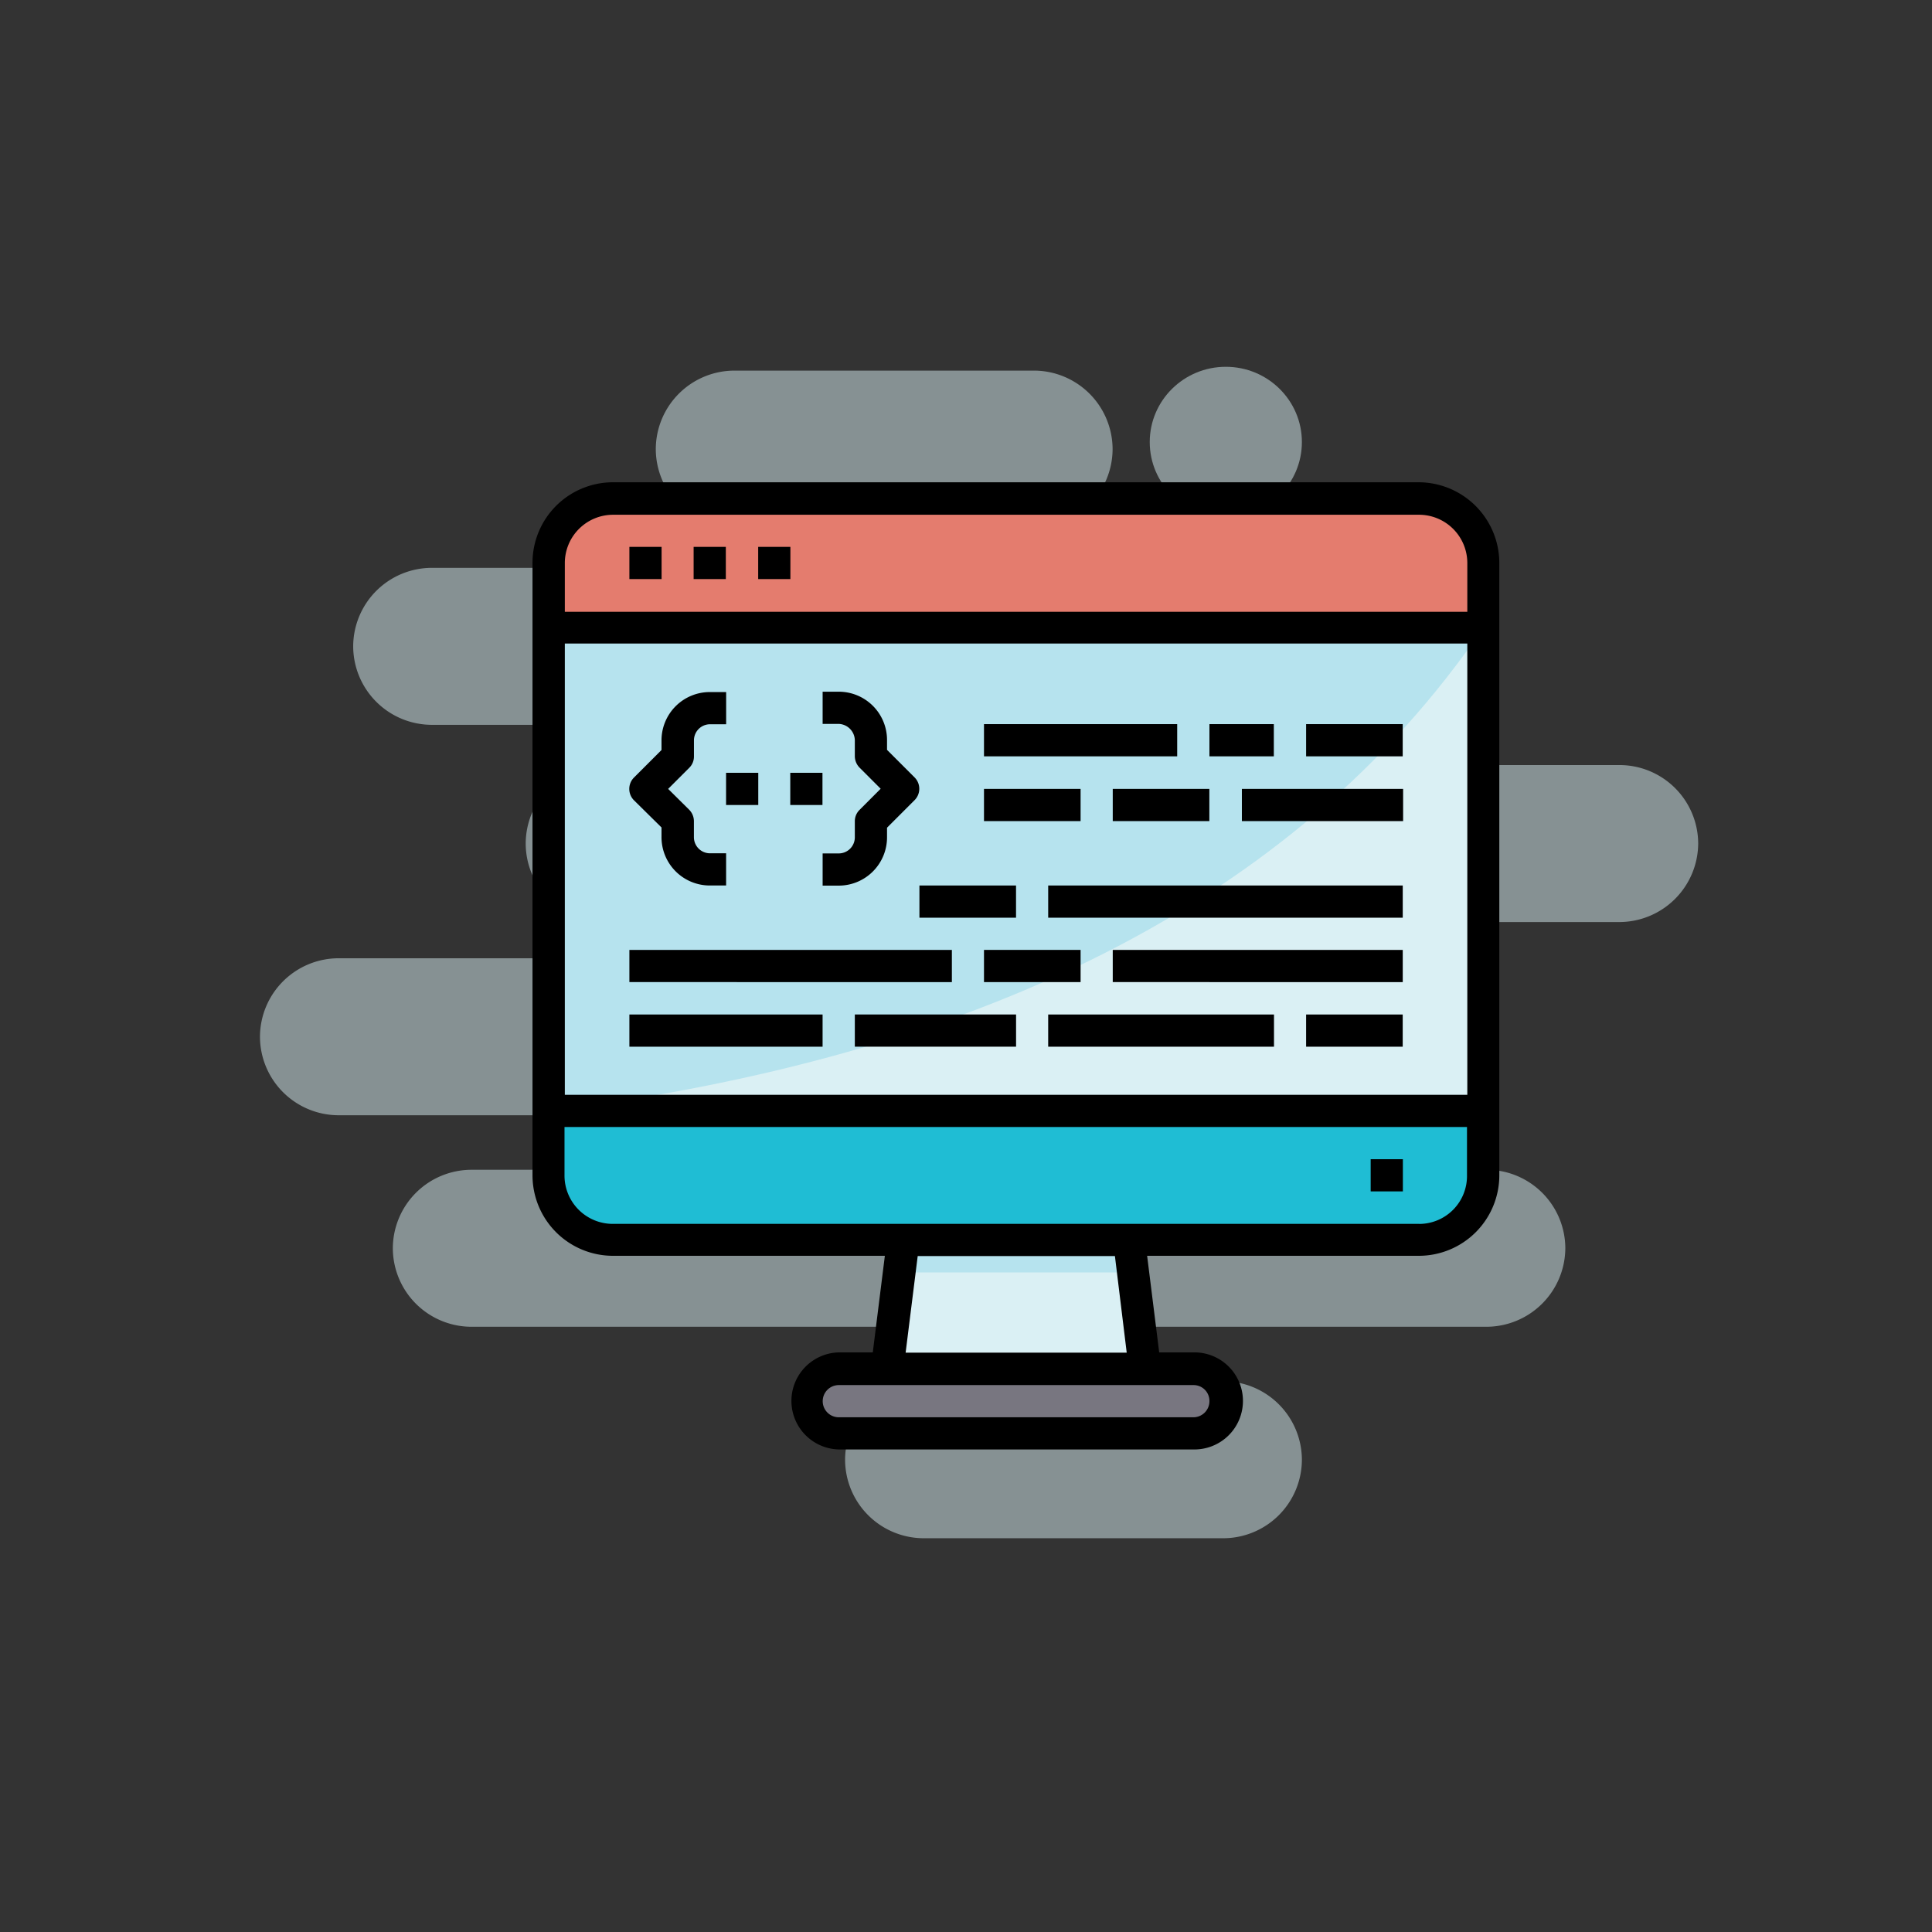<svg id="Layer_1" data-name="Layer 1" xmlns="http://www.w3.org/2000/svg" viewBox="0 0 480 480"><rect x="0" y="0" width="480" height="480" fill="#333333" stroke="none"/><defs><style>.cls-1,.cls-3{fill:#daf0f4;}.cls-1{opacity:0.5;}.cls-2{fill:#b6e3ee;}.cls-4{fill:#787680;}.cls-5{fill:#1fbdd4;}.cls-6{fill:#e47c6e;}</style></defs><title>2</title><path class="cls-1" d="M229.66,343.17h74.08a19.56,19.56,0,0,1,19.71,19.5h0a19.56,19.56,0,0,1-19.71,19.5H229.66a19.56,19.56,0,0,1-19.7-19.5h0A19.56,19.56,0,0,1,229.66,343.17Z"/><path class="cls-1" d="M256.71,131.08H182.63a19.56,19.56,0,0,1-19.7-19.5h0a19.56,19.56,0,0,1,19.7-19.5h74.08a19.56,19.56,0,0,1,19.71,19.5h0A19.56,19.56,0,0,1,256.71,131.08Z"/><path class="cls-1" d="M402.2,229.08H150.31a19.56,19.56,0,0,1-19.7-19.5h0a19.56,19.56,0,0,1,19.7-19.5H402.2a19.56,19.56,0,0,1,19.71,19.5h0A19.63,19.63,0,0,1,402.2,229.08Z"/><path class="cls-1" d="M326.76,180.08H107.45a19.56,19.56,0,0,1-19.7-19.5h0a19.56,19.56,0,0,1,19.7-19.5H326.76a19.56,19.56,0,0,1,19.7,19.5h0A19.63,19.63,0,0,1,326.76,180.08Z"/><path class="cls-1" d="M336.19,277.08H84.3a19.56,19.56,0,0,1-19.71-19.5h0a19.56,19.56,0,0,1,19.71-19.5H336.19a19.56,19.56,0,0,1,19.7,19.5h0A19.69,19.69,0,0,1,336.19,277.08Z"/><path class="cls-1" d="M369.2,329.63H117.3a19.56,19.56,0,0,1-19.7-19.5h0a19.56,19.56,0,0,1,19.7-19.5H369.2a19.56,19.56,0,0,1,19.7,19.5h0A19.63,19.63,0,0,1,369.2,329.63Z"/><ellipse class="cls-1" cx="304.55" cy="109.83" rx="18.9" ry="18.7"/><path class="cls-2" d="M136.34,155.89H368.63V276.07H136.34Z"/><path class="cls-3" d="M368.54,155.89V276.07H136.34C241.43,262.8,321.29,225.09,368.54,155.89Z"/><path class="cls-4" d="M296.49,340.15a8,8,0,1,1,0,16H208.4a8,8,0,1,1,0-16Z"/><path class="cls-3" d="M284.44,340.15H220.36l4-32h56.1Z"/><path class="cls-5" d="M368.54,276.07V292a16.1,16.1,0,0,1-16,16H152.3a16.1,16.1,0,0,1-16-16V276H368.54Z"/><path class="cls-6" d="M368.54,139.85v16H136.34v-16a16.12,16.12,0,0,1,16-16H352.59A16,16,0,0,1,368.54,139.85Z"/><path class="cls-2" d="M281.49,316.13H223.4l1-8h56.1Z"/><path d="M164.35,205.58v2.34A12,12,0,0,0,176.4,220h4v-8h-4a4,4,0,0,1-4-4v-4a4.07,4.07,0,0,0-1.21-2.86L166,196l5.2-5.2a3.92,3.92,0,0,0,1.21-2.86v-4a4,4,0,0,1,4-4h4v-8h-4A12,12,0,0,0,164.35,184v2.34l-6.85,6.85a4,4,0,0,0,0,5.63Z"/><path d="M212.38,183.9v4a4.09,4.09,0,0,0,1.22,2.86l5.2,5.2-5.2,5.21a3.93,3.93,0,0,0-1.22,2.86v4a4,4,0,0,1-4,4h-4v8h4a12,12,0,0,0,12-12.05v-2.34l6.85-6.85a4,4,0,0,0,0-5.64l-6.85-6.85V183.9a12,12,0,0,0-12-12.05h-4v8h4A4.16,4.16,0,0,1,212.38,183.9Z"/><path d="M180.39,192h8v8h-8Z"/><path d="M196.34,192h8v8h-8Z"/><path d="M244.47,179.91h48v8h-48v-8Z"/><path d="M300.48,179.91h16v8h-16Z"/><path d="M324.5,179.91h24v8h-24Z"/><path d="M244.47,196h24v8h-24Z"/><path d="M276.46,196h24v8h-24Z"/><path d="M308.54,196H348.6v8H308.54Z"/><path d="M228.43,220h24v8h-24Z"/><path d="M260.42,220h88.09v8H260.42Z"/><path d="M156.37,236h80.12v8H156.37v-8Z"/><path d="M244.47,236h24v8h-24Z"/><path d="M276.46,236h72.05v8H276.46Z"/><path d="M156.37,252.05h48v8h-48v-8Z"/><path d="M212.38,252.05h40.06v8H212.38Z"/><path d="M260.42,252.05h56.1v8h-56.1Z"/><path d="M324.5,252.05h24v8h-24Z"/><path d="M352.59,119.82H152.3a20,20,0,0,0-20,20V292a20,20,0,0,0,20,20h67.54l-3,24h-8.5a12.06,12.06,0,0,0,0,24.11H296.4a12.06,12.06,0,1,0,0-24.11H288l-3-24H352.5a20,20,0,0,0,20-20V139.85A20.08,20.08,0,0,0,352.59,119.82ZM152.3,127.89H352.5a12,12,0,0,1,12.05,12V152H140.33V139.94A12,12,0,0,1,152.3,127.89Zm212.25,32V272H140.33V159.88ZM300.48,348.12a4,4,0,0,1-4,4H208.4a4,4,0,0,1-4-4,4,4,0,0,1,4-4h88.09A3.93,3.93,0,0,1,300.48,348.12Zm-20.55-12.05H225l3-24h49Zm72.66-32H152.3A12,12,0,0,1,140.25,292V280H364.47v12A11.89,11.89,0,0,1,352.59,304.08Z"/><path d="M340.54,288h8v8h-8Z"/><path d="M156.37,135.87h8v8h-8Z"/><path d="M172.33,135.87h8v8h-8Z"/><path d="M188.37,135.87h8v8h-8Z"/></svg>